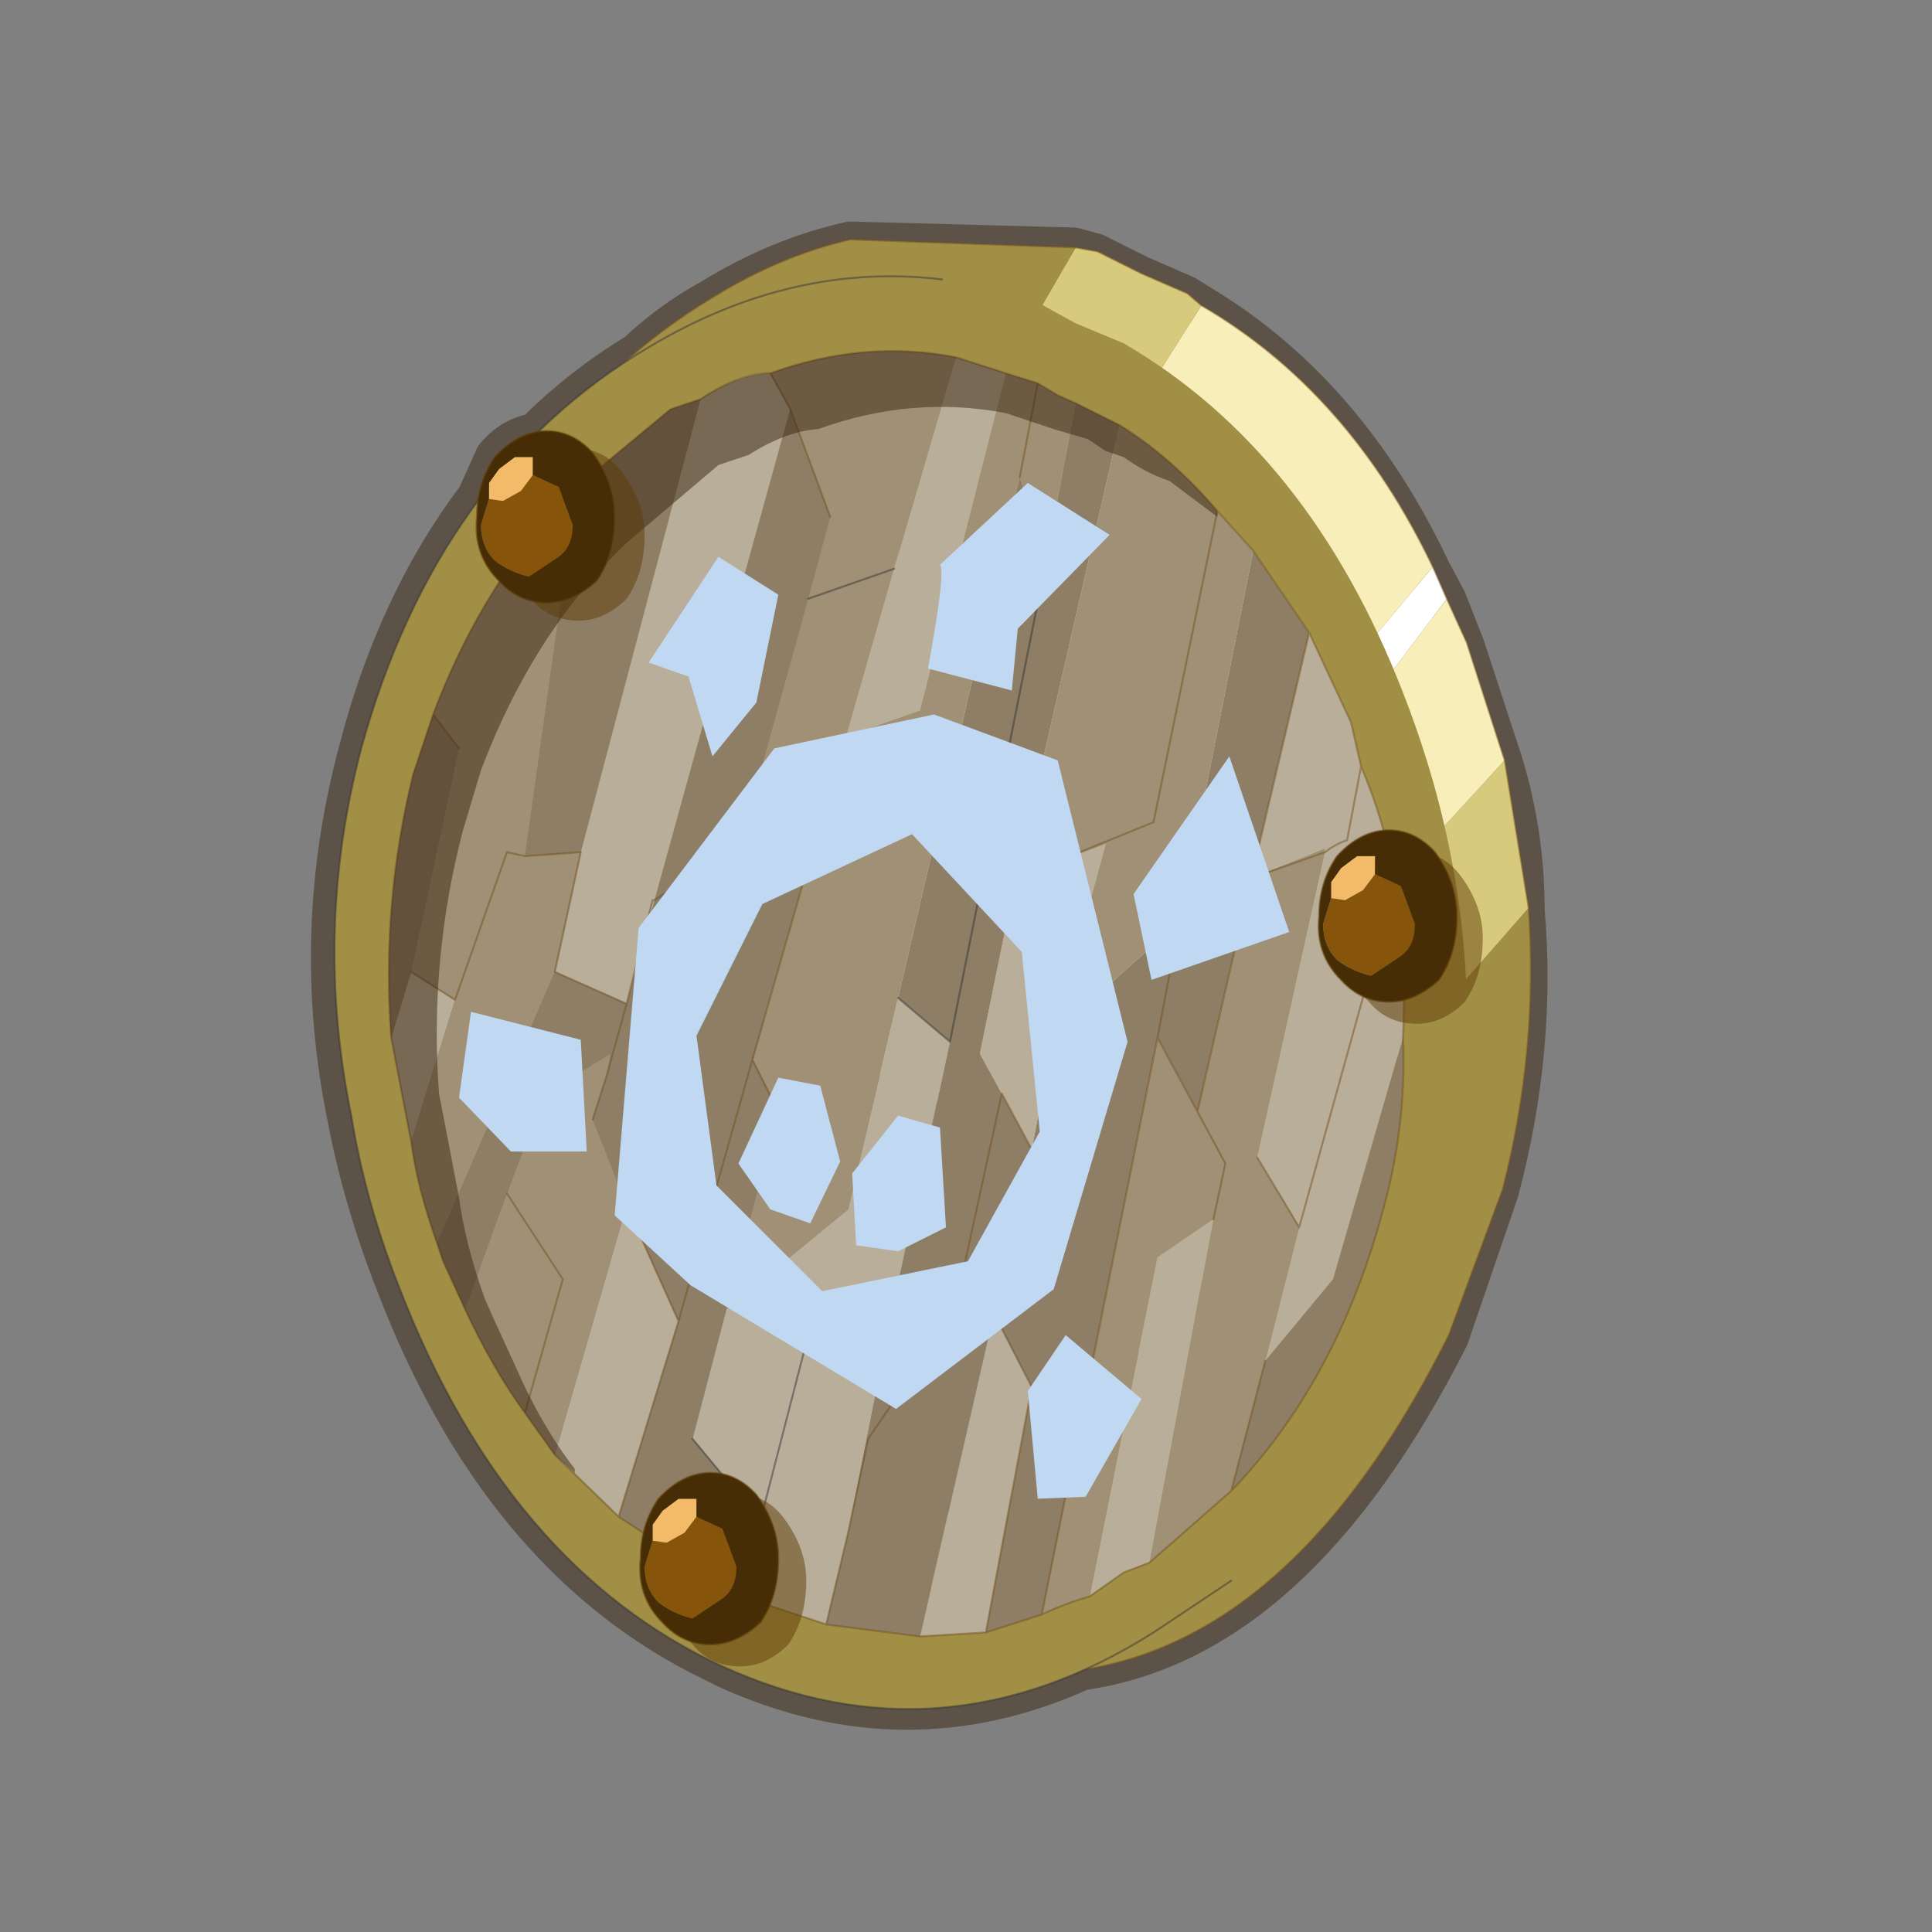 <?xml version="1.0" encoding="UTF-8" standalone="no"?>
<svg xmlns:xlink="http://www.w3.org/1999/xlink" height="440.0px" width="440.0px" xmlns="http://www.w3.org/2000/svg">
  <rect width="100%" height="100%" fill="#808080" stroke="none"/>
  <g transform="matrix(10.0, 0.0, 0.0, 10.0, 0.0, 0.0)">
    <use height="44.0" transform="matrix(0.909, 0.0, 0.0, 0.909, 2.0, 2.0)" width="44.0" xlink:href="#sprite0"/>
  </g>
  <defs>
    <g id="sprite0" transform="matrix(1.0, 0.0, 0.0, 1.0, 0.0, 0.0)">
      <use height="44.0" transform="matrix(1.0, 0.0, 0.0, 1.0, 0.0, 0.0)" width="44.0" xlink:href="#shape0"/>
    </g>
    <g id="shape0" transform="matrix(1.0, 0.0, 0.0, 1.0, 0.0, 0.0)">
      <path d="M44.0 44.0 L0.0 44.0 0.0 0.0 44.0 0.0 44.0 44.0" fill="#43adca" fill-opacity="0.0" fill-rule="evenodd" stroke="none"/>
      <path d="M35.35 27.65 Q36.3 24.1 36.0 20.6 36.0 18.7 35.45 16.9 L34.5 14.0 34.05 12.85 33.65 12.1 Q31.55 7.65 27.9 5.45 L27.5 5.2 26.35 4.7 25.25 4.15 24.7 4.0 19.1 3.85 Q17.3 4.25 15.6 5.3 14.6 5.85 13.75 6.65 12.35 7.5 11.2 8.65 10.6 8.75 10.2 9.25 L9.75 10.25 Q7.75 12.9 6.8 16.55 5.55 21.15 6.5 25.8 6.9 27.9 7.75 30.05 10.3 36.65 15.3 39.25 L16.0 39.6 Q20.5 41.65 24.9 39.65 30.25 38.9 34.1 31.3 L35.35 27.65 Z" fill="none" stroke="#382510" stroke-linecap="round" stroke-linejoin="round" stroke-opacity="0.502" stroke-width="1.0"/>
      <path d="M33.7 12.0 L34.05 12.8 23.7 26.5 22.15 25.8 33.7 12.0" fill="#ffffff" fill-rule="evenodd" stroke="none"/>
      <path d="M16.65 23.25 L27.9 5.45 Q31.6 7.6 33.7 12.0 L22.15 25.8 16.65 23.25 M34.05 12.8 L34.55 13.9 35.5 16.85 25.75 27.45 23.7 26.5 34.05 12.8" fill="#f8eeb9" fill-rule="evenodd" stroke="none"/>
      <path d="M24.75 4.0 L25.3 4.1 26.4 4.65 27.55 5.15 27.9 5.45 16.65 23.25 14.25 22.15 24.75 4.0 M35.5 16.85 L36.1 20.55 19.85 39.05 25.75 27.45 35.5 16.85" fill="#d8ca7c" fill-rule="evenodd" stroke="none"/>
      <path d="M24.75 4.0 L14.25 22.15 7.9 19.25 Q8.0 17.25 8.55 15.25 10.35 8.45 15.65 5.25 17.35 4.2 19.1 3.8 L24.75 4.0 M36.1 20.55 Q36.35 24.1 35.45 27.6 L34.1 31.25 Q28.65 42.15 19.85 39.05 L36.1 20.55" fill="#a28f46" fill-rule="evenodd" stroke="none"/>
      <path d="M27.9 5.45 L27.55 5.15 26.4 4.65 25.3 4.1 24.75 4.0 19.1 3.8 Q17.35 4.2 15.65 5.25 10.35 8.45 8.55 15.25 8.0 17.25 7.9 19.25 M27.9 5.45 Q31.6 7.6 33.7 12.0 L34.05 12.8 34.55 13.9 35.5 16.85 36.1 20.55 Q36.35 24.1 35.45 27.6 L34.1 31.25 Q28.65 42.15 19.85 39.05" fill="none" stroke="#704f20" stroke-linecap="round" stroke-linejoin="round" stroke-opacity="0.482" stroke-width="0.05"/>
      <path d="M30.6 13.65 L31.65 15.9 31.9 17.0 Q32.5 18.4 32.75 19.9 33.05 21.85 32.95 23.8 L31.2 29.85 29.5 31.9 30.35 28.55 29.3 26.8 31.0 19.15 31.0 19.05 29.15 19.8 30.6 13.65 M26.6 36.95 L25.95 37.2 25.1 37.8 26.8 29.3 28.2 28.35 26.6 36.95 M22.5 38.7 L20.85 38.8 22.7 30.7 23.65 32.55 22.5 38.7 M18.5 38.5 L16.85 37.95 17.2 36.55 16.85 35.9 18.05 31.25 20.1 30.9 19.05 36.2 18.5 38.5 M13.3 35.8 L11.7 34.25 13.5 28.0 14.8 30.9 13.3 35.8 M8.1 26.4 L7.6 23.8 8.1 22.15 9.2 22.85 8.1 26.4 M15.35 7.8 Q16.25 7.2 17.0 7.15 L17.1 7.15 17.6 8.05 14.2 20.35 13.5 22.95 14.15 20.35 14.2 20.35 14.15 20.35 13.5 22.95 11.7 22.15 12.35 19.15 15.35 7.8 M21.75 6.75 L23.0 7.15 20.85 15.6 19.0 16.25 20.2 12.05 21.75 6.75 M21.6 23.9 L20.1 30.9 18.05 31.25 16.85 35.9 15.15 33.85 16.0 30.6 19.05 28.1 20.3 22.8 21.6 23.9 M22.9 25.2 L22.35 24.2 23.25 19.8 25.5 18.95 24.2 23.7 23.65 26.6 22.9 25.2 M31.9 17.0 L31.55 18.85 Q31.25 18.95 31.0 19.15 31.25 18.95 31.55 18.85 L31.9 17.0 M32.75 19.9 L30.35 28.55 32.75 19.9" fill="#b9ae9a" fill-rule="evenodd" stroke="none"/>
      <path d="M25.85 8.45 Q27.15 9.25 28.3 10.6 L29.2 11.6 27.35 20.9 24.2 23.7 25.5 18.95 23.25 19.8 25.85 8.45 M28.65 35.15 L26.6 36.95 28.2 28.35 28.5 26.95 27.8 25.65 28.5 26.95 28.2 28.35 26.8 29.3 25.1 37.8 Q24.55 37.95 23.9 38.25 L26.8 23.8 27.8 25.65 29.15 19.8 31.0 19.05 31.0 19.15 29.15 19.8 31.0 19.15 29.3 26.8 30.35 28.55 29.5 31.9 28.65 35.15 M11.7 34.25 L10.95 33.2 Q10.15 32.1 9.45 30.6 L10.5 27.7 11.45 25.2 13.1 24.2 13.0 24.75 12.65 25.85 13.5 28.0 11.7 34.25 M8.75 28.95 Q8.25 27.55 8.1 26.4 L9.2 22.85 10.5 19.15 10.95 19.25 10.5 19.15 9.2 22.85 8.1 22.15 9.3 16.55 8.65 15.7 Q9.95 12.25 12.25 10.0 L10.95 19.25 12.35 19.15 11.7 22.15 8.75 28.95 M17.1 7.15 Q19.45 6.3 21.75 6.75 L20.2 12.05 19.0 16.25 20.85 15.6 23.0 7.15 23.8 7.4 24.3 7.7 24.75 7.9 24.0 11.9 23.35 9.75 23.8 7.4 23.35 9.75 20.3 22.8 19.05 28.1 16.0 30.6 17.3 25.65 16.65 24.35 18.3 18.6 19.0 16.25 18.3 18.6 16.35 18.95 18.05 12.8 18.6 10.75 17.6 8.05 17.1 7.15 M20.2 12.05 L18.05 12.8 20.2 12.05 M23.25 19.8 L26.7 18.4 28.3 10.6 26.7 18.4 23.25 19.8 M10.95 33.2 L11.9 29.85 10.5 27.7 11.9 29.85 10.95 33.2" fill="#a09176" fill-rule="evenodd" stroke="none"/>
      <path d="M24.75 7.9 L25.85 8.45 23.25 19.8 22.35 24.2 22.9 25.2 21.7 30.7 19.55 33.85 19.05 36.2 19.55 33.85 21.7 30.7 22.9 25.2 23.65 26.6 22.7 30.7 23.65 26.6 24.2 23.7 27.35 20.9 29.2 11.6 30.6 13.65 29.15 19.8 27.8 25.65 26.8 23.8 23.9 38.25 22.5 38.7 23.65 32.55 22.7 30.7 20.85 38.8 18.5 38.5 19.05 36.2 20.1 30.9 21.6 23.9 24.0 11.9 21.6 23.9 20.3 22.8 23.35 9.75 24.0 11.9 24.75 7.9 M32.95 23.8 Q33.05 26.05 32.4 28.3 31.25 32.45 28.65 35.15 L29.5 31.9 31.2 29.85 32.95 23.8 M16.85 37.95 L16.35 37.8 13.3 35.8 14.8 30.9 13.5 28.0 12.65 25.85 13.0 24.75 13.5 22.95 13.0 24.75 13.1 24.2 11.45 25.2 10.5 27.7 9.45 30.6 8.9 29.4 8.75 28.95 11.7 22.15 13.5 22.95 14.2 20.35 17.6 8.05 18.6 10.75 18.05 12.8 16.35 18.95 14.2 20.35 16.35 18.95 18.3 18.6 16.65 24.35 17.3 25.65 16.0 30.6 15.15 33.85 16.85 35.9 17.2 36.55 16.85 37.95 M7.6 23.8 Q7.35 20.45 8.15 17.2 L8.65 15.7 9.3 16.55 8.1 22.15 7.6 23.8 M12.25 10.0 L14.6 8.05 15.35 7.8 12.35 19.15 10.95 19.25 12.25 10.0 M16.65 24.35 L14.8 30.9 16.65 24.35 M27.35 20.9 L26.8 23.8 27.35 20.9" fill="#8e7e66" fill-rule="evenodd" stroke="none"/>
      <path d="M25.85 8.45 L24.75 7.9 24.3 7.7 23.8 7.4 23.0 7.15 21.75 6.75 Q19.45 6.3 17.1 7.15 L17.0 7.15 Q16.25 7.2 15.35 7.8 L14.6 8.05 12.25 10.0 Q9.95 12.25 8.65 15.7 L8.15 17.2 Q7.35 20.45 7.6 23.8 L8.1 26.4 Q8.25 27.55 8.75 28.95 L8.9 29.4 9.45 30.6 Q10.15 32.1 10.95 33.2 L11.7 34.25 13.3 35.8 16.35 37.8 16.85 37.95 18.5 38.5 20.85 38.8 22.5 38.7 23.9 38.25 Q24.55 37.95 25.1 37.8 L25.95 37.2 26.6 36.95 28.65 35.15 Q31.25 32.45 32.4 28.3 33.05 26.05 32.95 23.8 33.05 21.85 32.75 19.9 32.5 18.4 31.9 17.0 L31.65 15.9 30.6 13.65 29.2 11.6 28.3 10.6 Q27.15 9.25 25.85 8.45 M21.4 4.8 L23.75 5.35 24.75 5.9 25.95 6.4 Q30.6 9.1 32.95 15.15 35.65 22.05 33.8 28.95 32.4 34.35 28.65 37.4 L26.7 38.7 Q21.4 42.05 15.9 39.55 10.5 37.05 7.8 30.05 6.95 27.9 6.6 25.75 5.65 21.1 6.85 16.55 8.75 9.65 14.05 6.5 17.65 4.35 21.4 4.8" fill="#a28f46" fill-rule="evenodd" stroke="none"/>
      <path d="M24.0 11.9 L21.6 23.9 M28.65 37.4 L26.7 38.7 Q21.4 42.05 15.9 39.55 10.5 37.05 7.8 30.05 6.95 27.9 6.6 25.75 5.65 21.1 6.85 16.55 8.75 9.65 14.05 6.5 17.65 4.35 21.4 4.8 M20.3 22.8 L21.6 23.9 M18.05 12.8 L20.2 12.05 M16.85 35.9 L18.05 31.25 20.1 30.9 M16.85 35.9 L17.2 36.55 M15.15 33.85 L16.85 35.9" fill="none" stroke="#333333" stroke-linecap="round" stroke-linejoin="round" stroke-opacity="0.482" stroke-width="0.05"/>
      <path d="M24.75 7.9 L25.85 8.45 Q27.15 9.25 28.3 10.6 L29.2 11.6 30.6 13.65 31.65 15.9 31.9 17.0 Q32.5 18.4 32.75 19.9 33.05 21.85 32.95 23.8 33.05 26.05 32.4 28.3 31.25 32.45 28.65 35.15 L26.6 36.95 25.95 37.2 25.1 37.8 Q24.55 37.95 23.9 38.25 L22.5 38.7 20.85 38.8 18.5 38.5 16.85 37.95 16.35 37.8 13.3 35.8 11.7 34.25 10.95 33.2 Q10.15 32.1 9.45 30.6 L8.9 29.4 8.75 28.95 Q8.25 27.55 8.1 26.4 L7.6 23.8 Q7.35 20.45 8.15 17.2 L8.65 15.7 Q9.95 12.25 12.25 10.0 L14.6 8.05 15.35 7.8 Q16.25 7.2 17.0 7.15 L17.1 7.15 Q19.45 6.3 21.75 6.75 L23.0 7.15 23.8 7.4 24.3 7.7 24.75 7.9 M19.05 36.2 L19.55 33.85 21.7 30.7 22.9 25.2 M23.8 7.4 L23.35 9.75 M17.1 7.15 L17.6 8.05 18.6 10.75 M19.0 16.25 L18.3 18.6 16.65 24.35 17.3 25.65 M13.5 22.95 L14.15 20.35 14.2 20.35 16.35 18.95 18.3 18.6 M13.5 22.95 L13.0 24.75 12.65 25.85 M13.5 28.0 L14.8 30.9 16.65 24.35 M29.15 19.8 L31.0 19.15 Q31.25 18.95 31.55 18.85 L31.9 17.0 M28.3 10.6 L26.7 18.4 23.25 19.8 M27.8 25.65 L26.8 23.8 23.9 38.25 M29.15 19.8 L27.8 25.65 28.5 26.95 28.2 28.35 M26.8 23.8 L27.35 20.9 M30.6 13.65 L29.15 19.8 M29.3 26.8 L30.35 28.55 32.75 19.9 M29.5 31.9 L28.65 35.15 M22.7 30.7 L23.65 26.6 22.9 25.2 M22.5 38.7 L23.65 32.55 22.7 30.7 M13.3 35.8 L14.8 30.9 M18.5 38.5 L19.05 36.2 M9.2 22.85 L10.5 19.15 10.95 19.25 12.35 19.15 11.7 22.15 13.5 22.95 M8.65 15.7 L9.3 16.55 M8.1 22.15 L9.2 22.85 M10.5 27.7 L11.9 29.85 10.95 33.2" fill="none" stroke="#704f20" stroke-linecap="round" stroke-linejoin="round" stroke-opacity="0.482" stroke-width="0.05"/>
      <path d="M17.45 35.85 Q18.0 36.6 18.0 37.4 18.0 38.35 17.55 39.0 17.0 39.55 16.35 39.55 15.6 39.55 15.15 39.0 14.5 38.35 14.6 37.4 14.6 36.6 15.05 35.95 15.6 35.25 16.35 35.25 17.0 35.25 17.45 35.85" fill="#5f3c07" fill-opacity="0.502" fill-rule="evenodd" stroke="none"/>
      <path d="M15.25 35.8 L15.9 36.1 16.25 37.05 Q16.25 37.6 15.9 37.85 L15.15 38.35 Q14.7 38.25 14.3 37.95 13.95 37.6 13.95 37.05 L14.15 36.4 14.5 36.45 14.95 36.2 15.25 35.8" fill="#86540b" fill-rule="evenodd" stroke="none"/>
      <path d="M14.15 36.4 L14.15 36.0 14.4 35.65 14.8 35.35 15.25 35.35 15.25 35.8 14.95 36.2 14.5 36.45 14.15 36.4" fill="#f3bb69" fill-rule="evenodd" stroke="none"/>
      <path d="M15.25 35.8 L15.25 35.35 14.8 35.35 14.4 35.65 14.15 36.0 14.15 36.4 13.95 37.05 Q13.95 37.6 14.3 37.95 14.7 38.25 15.15 38.35 L15.9 37.85 Q16.25 37.6 16.25 37.05 L15.9 36.1 15.25 35.8 M14.3 35.35 Q14.9 34.7 15.6 34.7 16.25 34.7 16.75 35.25 17.3 36.0 17.3 36.85 17.3 37.8 16.85 38.45 16.25 39.0 15.6 39.0 14.9 39.0 14.4 38.45 13.75 37.8 13.85 36.85 13.85 36.0 14.3 35.35" fill="#472d05" fill-rule="evenodd" stroke="none"/>
      <path d="M14.3 35.35 Q14.9 34.7 15.6 34.7 16.25 34.7 16.75 35.25 17.3 36.0 17.3 36.85 17.3 37.8 16.85 38.45 16.25 39.0 15.6 39.0 14.9 39.0 14.4 38.45 13.75 37.8 13.85 36.85 13.85 36.0 14.3 35.35 Z" fill="none" stroke="#5f3c07" stroke-linecap="round" stroke-linejoin="round" stroke-opacity="0.502" stroke-width="0.05"/>
      <path d="M24.2 8.55 L23.0 8.15 Q20.65 7.7 18.3 8.55 17.5 8.6 16.55 9.2 L15.8 9.45 13.5 11.4 Q11.15 13.65 9.85 17.1 L9.4 18.6 Q8.55 21.85 8.8 25.2 L9.3 27.8 Q9.45 28.95 9.95 30.35 L10.15 30.8 10.7 32.0 Q11.35 33.5 12.2 34.6 L12.2 34.7 11.7 34.25 10.95 33.2 Q10.15 32.1 9.45 30.6 L8.9 29.4 8.75 28.95 Q8.25 27.55 8.1 26.4 L7.6 23.8 Q7.35 20.45 8.15 17.2 L8.65 15.7 Q9.95 12.25 12.25 10.0 L14.6 8.05 15.35 7.8 Q16.25 7.2 17.1 7.15 19.45 6.3 21.75 6.75 L23.0 7.15 23.8 7.4 24.3 7.7 24.75 7.9 25.85 8.45 Q27.15 9.25 28.3 10.6 L28.3 10.75 27.1 9.85 Q26.5 9.65 25.95 9.25 L25.5 9.1 25.05 8.8 24.2 8.55" fill="#382510" fill-opacity="0.502" fill-rule="evenodd" stroke="none"/>
      <path d="M13.4 9.65 Q13.95 10.4 13.95 11.2 13.95 12.15 13.5 12.8 12.95 13.35 12.3 13.35 11.55 13.35 11.1 12.8 10.45 12.15 10.55 11.2 10.55 10.4 11.0 9.75 11.55 9.05 12.3 9.05 12.95 9.05 13.4 9.65" fill="#5f3c07" fill-opacity="0.502" fill-rule="evenodd" stroke="none"/>
      <path d="M11.15 9.7 L11.8 10.0 12.15 10.95 Q12.15 11.5 11.8 11.75 L11.05 12.25 Q10.6 12.15 10.2 11.85 9.85 11.5 9.85 10.95 L10.05 10.3 10.4 10.35 10.85 10.1 11.15 9.7" fill="#86540b" fill-rule="evenodd" stroke="none"/>
      <path d="M10.05 10.3 L10.05 9.9 10.3 9.55 10.7 9.25 11.15 9.25 11.15 9.7 10.85 10.1 10.4 10.35 10.05 10.3" fill="#f3bb69" fill-rule="evenodd" stroke="none"/>
      <path d="M11.15 9.7 L11.15 9.25 10.7 9.25 10.3 9.55 10.05 9.9 10.05 10.3 9.85 10.95 Q9.85 11.5 10.2 11.85 10.6 12.15 11.05 12.25 L11.8 11.75 Q12.15 11.5 12.15 10.95 L11.8 10.0 11.15 9.7 M10.2 9.25 Q10.8 8.6 11.5 8.6 12.15 8.6 12.65 9.15 13.2 9.9 13.2 10.75 13.2 11.7 12.75 12.35 12.15 12.9 11.5 12.9 10.8 12.9 10.3 12.35 9.65 11.7 9.75 10.75 9.75 9.9 10.2 9.25" fill="#472d05" fill-rule="evenodd" stroke="none"/>
      <path d="M10.2 9.25 Q10.8 8.6 11.5 8.6 12.15 8.6 12.65 9.15 13.2 9.9 13.2 10.75 13.2 11.7 12.75 12.35 12.15 12.9 11.5 12.9 10.8 12.9 10.3 12.35 9.65 11.7 9.75 10.75 9.75 9.9 10.2 9.25 Z" fill="none" stroke="#5f3c07" stroke-linecap="round" stroke-linejoin="round" stroke-opacity="0.502" stroke-width="0.05"/>
      <path d="M34.4 19.75 Q34.95 20.5 34.95 21.3 34.95 22.25 34.5 22.9 33.95 23.45 33.3 23.45 32.55 23.45 32.1 22.9 31.45 22.25 31.55 21.3 31.55 20.5 32.0 19.85 32.55 19.15 33.3 19.15 33.95 19.15 34.4 19.75" fill="#5f3c07" fill-opacity="0.502" fill-rule="evenodd" stroke="none"/>
      <path d="M32.25 19.7 L32.9 20.0 33.25 20.95 Q33.25 21.5 32.9 21.75 L32.15 22.25 Q31.7 22.15 31.3 21.85 30.95 21.5 30.95 20.95 L31.15 20.3 31.5 20.35 31.95 20.1 32.25 19.7" fill="#86540b" fill-rule="evenodd" stroke="none"/>
      <path d="M31.15 20.3 L31.15 19.9 31.4 19.55 31.8 19.25 32.25 19.25 32.25 19.7 31.95 20.1 31.5 20.35 31.15 20.3" fill="#f3bb69" fill-rule="evenodd" stroke="none"/>
      <path d="M32.25 19.7 L32.25 19.25 31.8 19.25 31.4 19.55 31.15 19.9 31.15 20.3 30.95 20.95 Q30.95 21.5 31.3 21.85 31.7 22.15 32.15 22.25 L32.9 21.75 Q33.25 21.5 33.25 20.95 L32.9 20.0 32.25 19.7 M31.3 19.25 Q31.9 18.6 32.6 18.6 33.25 18.6 33.75 19.15 34.3 19.9 34.3 20.75 34.3 21.7 33.85 22.35 33.25 22.9 32.6 22.9 31.9 22.9 31.4 22.35 30.75 21.7 30.85 20.75 30.85 19.9 31.3 19.25" fill="#472d05" fill-rule="evenodd" stroke="none"/>
      <path d="M31.3 19.25 Q31.9 18.6 32.6 18.6 33.25 18.6 33.75 19.15 34.3 19.9 34.3 20.75 34.3 21.7 33.85 22.35 33.25 22.9 32.6 22.9 31.9 22.9 31.4 22.35 30.75 21.7 30.85 20.75 30.85 19.9 31.3 19.25 Z" fill="none" stroke="#5f3c07" stroke-linecap="round" stroke-linejoin="round" stroke-opacity="0.502" stroke-width="0.05"/>
      <path d="M21.05 14.55 Q21.5 12.1 21.35 11.95 L23.55 9.9 25.6 11.2 23.3 13.55 23.15 15.1 21.05 14.55 M21.2 15.7 L24.3 16.85 26.05 23.9 24.2 30.1 20.25 33.1 15.1 30.0 13.2 28.25 13.8 21.05 17.2 16.55 21.2 15.7 M16.9 20.45 L15.25 23.75 15.75 27.5 18.4 30.15 22.05 29.4 23.85 26.15 23.4 21.65 20.65 18.7 16.9 20.45 M26.2 20.2 L28.6 16.75 30.1 21.15 26.65 22.35 26.2 20.2 M20.3 25.75 L21.35 26.05 21.5 28.55 20.3 29.15 19.25 29.0 19.15 27.2 20.3 25.75 M23.55 32.65 L24.5 31.25 26.4 32.85 25.0 35.3 23.8 35.35 23.55 32.65 M17.3 24.8 L18.35 25.0 18.85 26.9 18.1 28.45 17.1 28.1 16.3 26.95 17.3 24.8 M15.05 14.75 L14.05 14.4 15.8 11.75 17.3 12.7 16.75 15.4 15.65 16.75 15.05 14.75 M10.6 26.65 L9.3 25.3 9.6 23.15 12.35 23.85 12.5 26.65 10.6 26.65" fill="#c0d8f1" fill-rule="evenodd" stroke="none"/>
    </g>
  </defs>
</svg>
